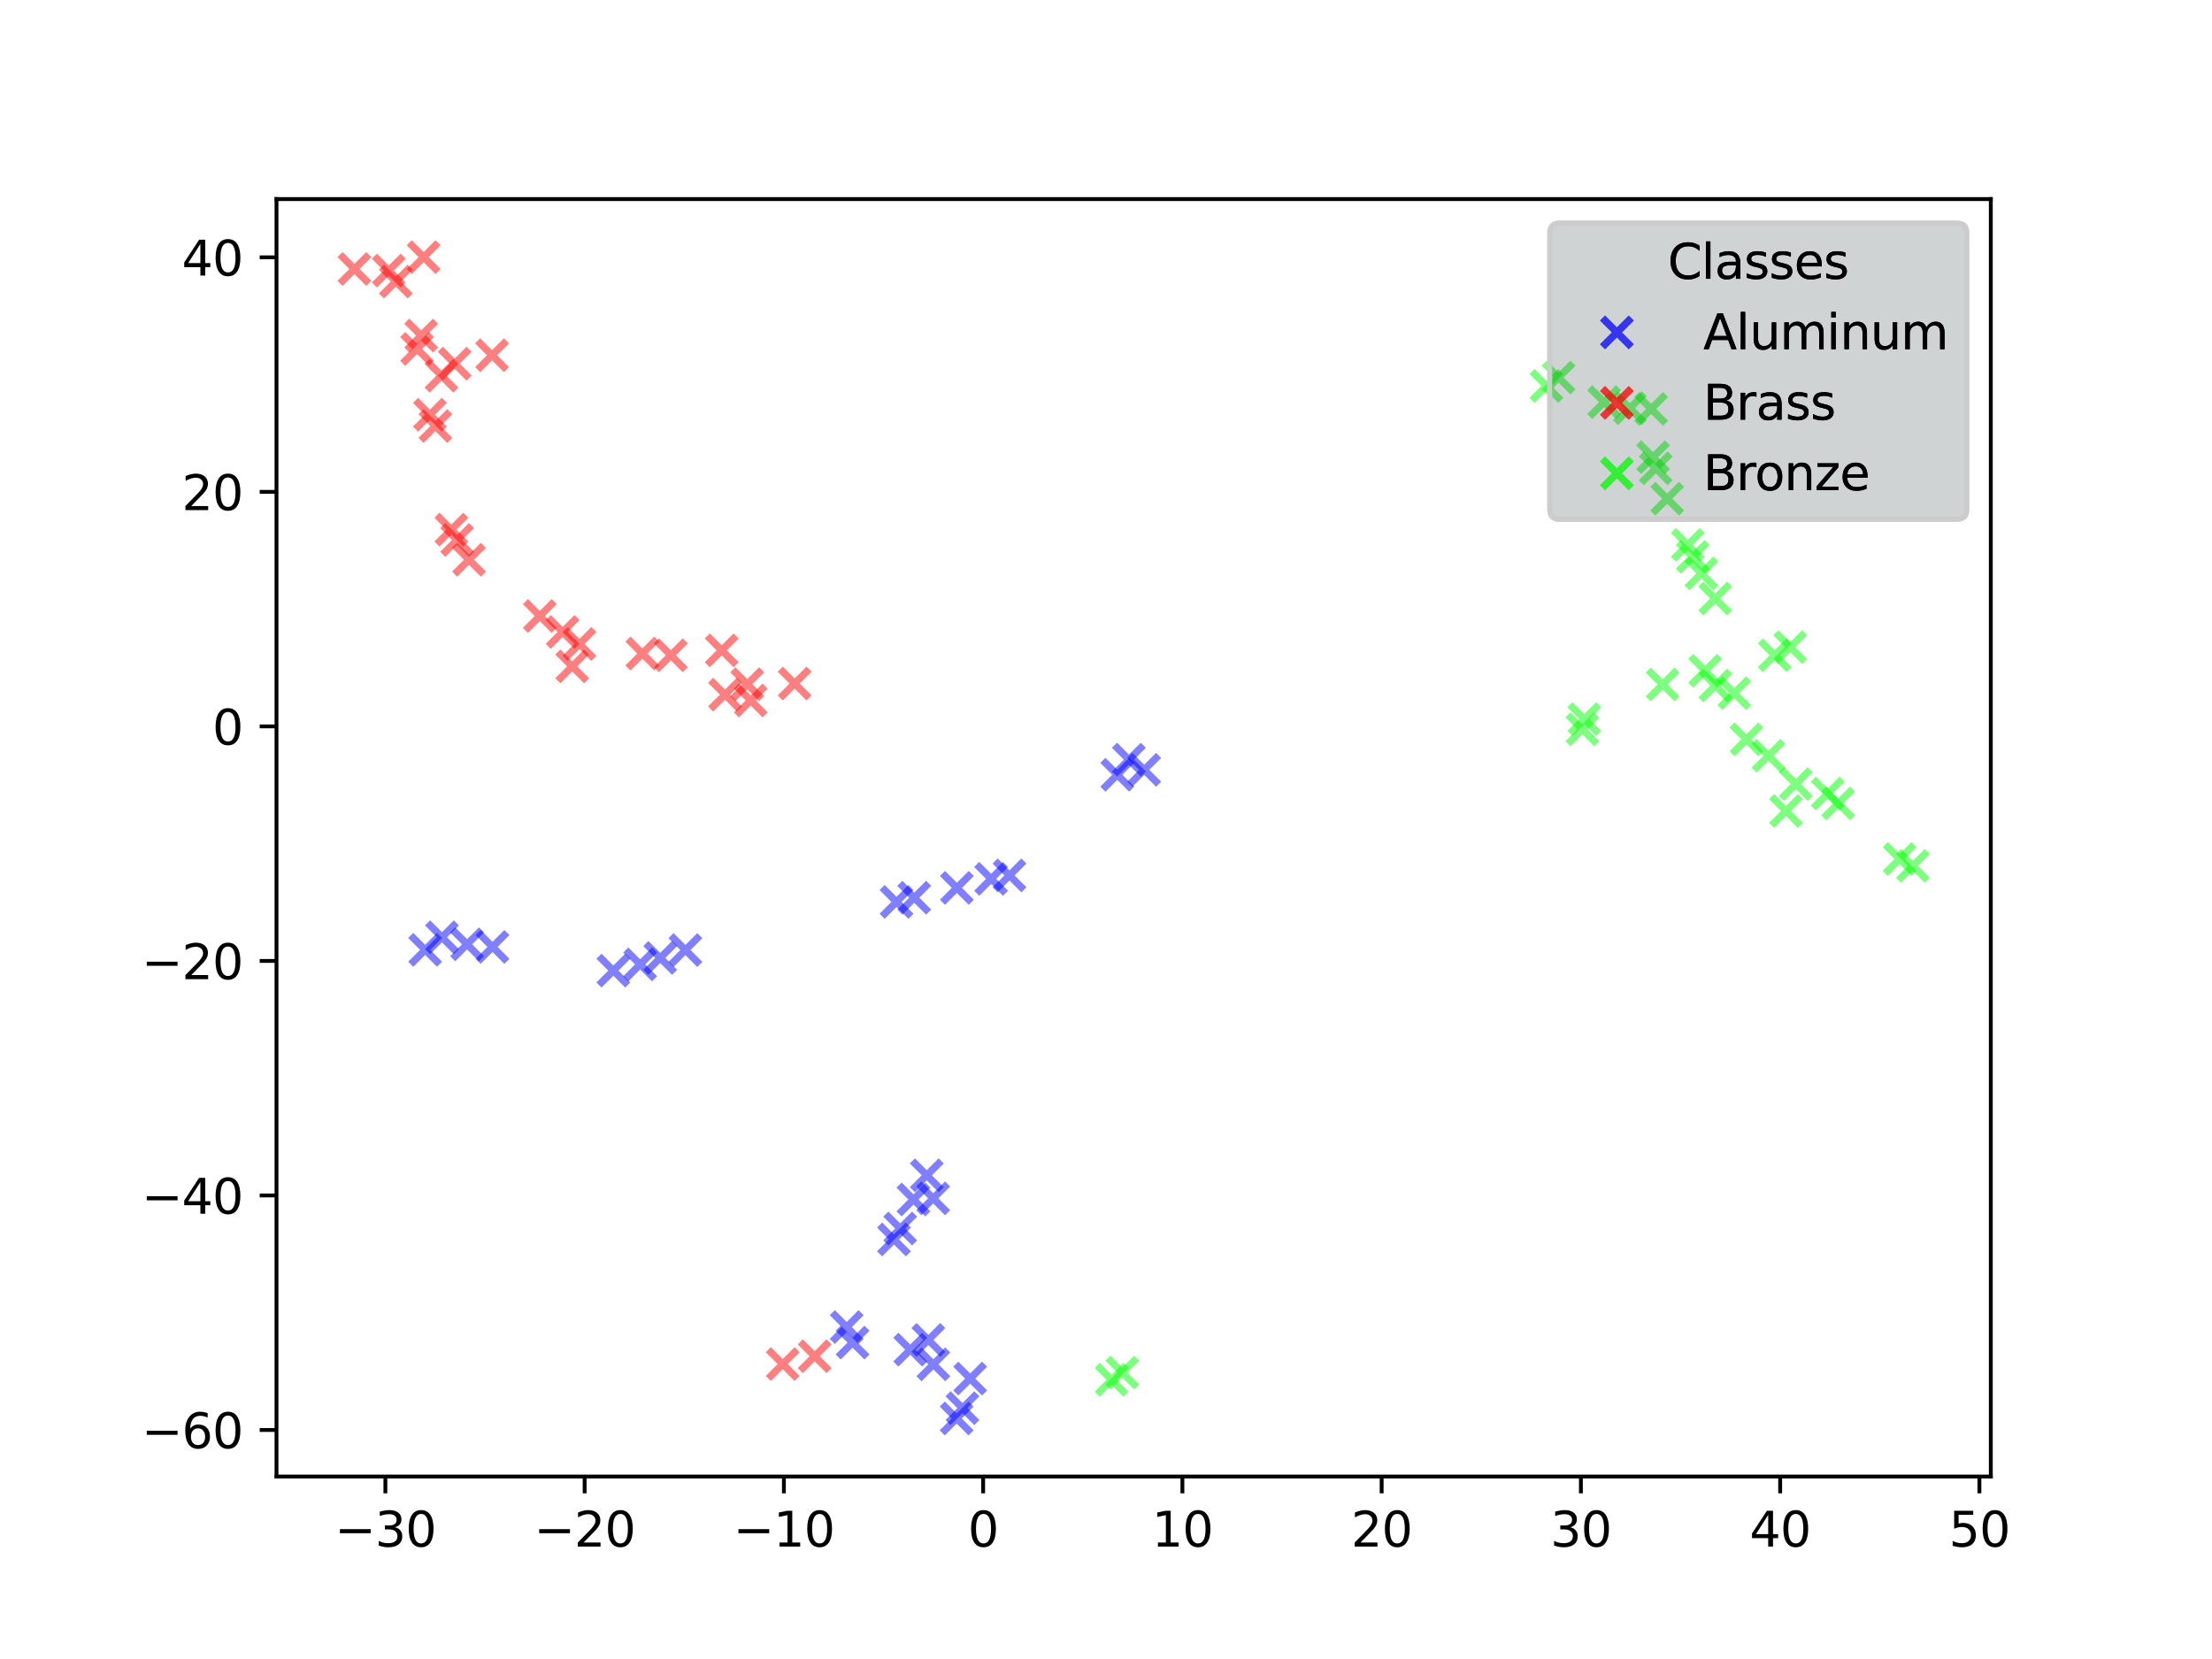 <?xml version="1.0" encoding="utf-8" standalone="no"?>
<!DOCTYPE svg PUBLIC "-//W3C//DTD SVG 1.1//EN"
  "http://www.w3.org/Graphics/SVG/1.1/DTD/svg11.dtd">
<svg xmlns:xlink="http://www.w3.org/1999/xlink" width="460.8pt" height="345.6pt" viewBox="0 0 460.8 345.6" xmlns="http://www.w3.org/2000/svg" version="1.1">
 <defs>
  <style type="text/css">*{stroke-linejoin: round; stroke-linecap: butt}</style>
 </defs>
 <g id="figure_1">
  <g id="patch_1">
   <path d="M 0 345.6 
L 460.8 345.6 
L 460.8 0 
L 0 0 
z
" style="fill: #ffffff"/>
  </g>
  <g id="axes_1">
   <g id="patch_2">
    <path d="M 57.6 307.584 
L 414.72 307.584 
L 414.72 41.472 
L 57.6 41.472 
z
" style="fill: #ffffff"/>
   </g>
   <g id="PathCollection_1">
    <path d="M 191.439 287.22 
L 197.439 281.22 
M 191.439 281.22 
L 197.439 287.22 
" clip-path="url(#pf1253c51cf)" style="fill: #0000ff; fill-opacity: 0.5; stroke: #0000ff; stroke-opacity: 0.5; stroke-width: 1.5"/>
    <path d="M 232.172 161.253 
L 238.172 155.253 
M 232.172 155.253 
L 238.172 161.253 
" clip-path="url(#pf1253c51cf)" style="fill: #0000ff; fill-opacity: 0.5; stroke: #0000ff; stroke-opacity: 0.5; stroke-width: 1.5"/>
    <path d="M 235.359 163.364 
L 241.359 157.364 
M 235.359 157.364 
L 241.359 163.364 
" clip-path="url(#pf1253c51cf)" style="fill: #0000ff; fill-opacity: 0.5; stroke: #0000ff; stroke-opacity: 0.5; stroke-width: 1.5"/>
    <path d="M 83.886 75.679 
L 89.886 69.679 
M 83.886 69.679 
L 89.886 75.679 
" clip-path="url(#pf1253c51cf)" style="fill: #fe0100; fill-opacity: 0.5; stroke: #fe0100; stroke-opacity: 0.5; stroke-width: 1.5"/>
    <path d="M 341.915 100.564 
L 347.915 94.564 
M 341.915 94.564 
L 347.915 100.564 
" clip-path="url(#pf1253c51cf)" style="fill: #00ff00; fill-opacity: 0.5; stroke: #00ff00; stroke-opacity: 0.5; stroke-width: 1.5"/>
    <path d="M 369.949 137.807 
L 375.949 131.807 
M 369.949 131.807 
L 375.949 137.807 
" clip-path="url(#pf1253c51cf)" style="fill: #00ff00; fill-opacity: 0.5; stroke: #00ff00; stroke-opacity: 0.5; stroke-width: 1.5"/>
    <path d="M 379.926 170.363 
L 385.926 164.363 
M 379.926 164.363 
L 385.926 170.363 
" clip-path="url(#pf1253c51cf)" style="fill: #00ff00; fill-opacity: 0.5; stroke: #00ff00; stroke-opacity: 0.5; stroke-width: 1.5"/>
    <path d="M 92.226 115.477 
L 98.226 109.477 
M 92.226 109.477 
L 98.226 115.477 
" clip-path="url(#pf1253c51cf)" style="fill: #fe0100; fill-opacity: 0.5; stroke: #fe0100; stroke-opacity: 0.5; stroke-width: 1.5"/>
    <path d="M 124.771 205.195 
L 130.771 199.195 
M 124.771 199.195 
L 130.771 205.195 
" clip-path="url(#pf1253c51cf)" style="fill: #0000ff; fill-opacity: 0.5; stroke: #0000ff; stroke-opacity: 0.5; stroke-width: 1.5"/>
    <path d="M 351.431 122.458 
L 357.431 116.458 
M 351.431 116.458 
L 357.431 122.458 
" clip-path="url(#pf1253c51cf)" style="fill: #00ff00; fill-opacity: 0.5; stroke: #00ff00; stroke-opacity: 0.5; stroke-width: 1.5"/>
    <path d="M 331.164 86.768 
L 337.164 80.768 
M 331.164 80.768 
L 337.164 86.768 
" clip-path="url(#pf1253c51cf)" style="fill: #00ff00; fill-opacity: 0.5; stroke: #00ff00; stroke-opacity: 0.5; stroke-width: 1.5"/>
    <path d="M 148.034 147.705 
L 154.034 141.705 
M 148.034 141.705 
L 154.034 147.705 
" clip-path="url(#pf1253c51cf)" style="fill: #fe0100; fill-opacity: 0.5; stroke: #fe0100; stroke-opacity: 0.5; stroke-width: 1.5"/>
    <path d="M 187.292 252.876 
L 193.292 246.876 
M 187.292 246.876 
L 193.292 252.876 
" clip-path="url(#pf1253c51cf)" style="fill: #0000ff; fill-opacity: 0.5; stroke: #0000ff; stroke-opacity: 0.5; stroke-width: 1.5"/>
    <path d="M 343.355 145.594 
L 349.355 139.594 
M 343.355 139.594 
L 349.355 145.594 
" clip-path="url(#pf1253c51cf)" style="fill: #00ff00; fill-opacity: 0.5; stroke: #00ff00; stroke-opacity: 0.5; stroke-width: 1.5"/>
    <path d="M 130.355 203.899 
L 136.355 197.899 
M 130.355 197.899 
L 136.355 203.899 
" clip-path="url(#pf1253c51cf)" style="fill: #0000ff; fill-opacity: 0.5; stroke: #0000ff; stroke-opacity: 0.5; stroke-width: 1.5"/>
    <path d="M 84.737 72.903 
L 90.737 66.903 
M 84.737 66.903 
L 90.737 72.903 
" clip-path="url(#pf1253c51cf)" style="fill: #fe0100; fill-opacity: 0.5; stroke: #fe0100; stroke-opacity: 0.5; stroke-width: 1.5"/>
    <path d="M 86.563 89.393 
L 92.563 83.393 
M 86.563 83.393 
L 92.563 89.393 
" clip-path="url(#pf1253c51cf)" style="fill: #fe0100; fill-opacity: 0.5; stroke: #fe0100; stroke-opacity: 0.5; stroke-width: 1.5"/>
    <path d="M 174.604 282.686 
L 180.604 276.686 
M 174.604 276.686 
L 180.604 282.686 
" clip-path="url(#pf1253c51cf)" style="fill: #0000ff; fill-opacity: 0.5; stroke: #0000ff; stroke-opacity: 0.5; stroke-width: 1.5"/>
    <path d="M 395.487 183.378 
L 401.487 177.378 
M 395.487 177.378 
L 401.487 183.378 
" clip-path="url(#pf1253c51cf)" style="fill: #00ff00; fill-opacity: 0.5; stroke: #00ff00; stroke-opacity: 0.5; stroke-width: 1.5"/>
    <path d="M 319.148 83.394 
L 325.148 77.394 
M 319.148 77.394 
L 325.148 83.394 
" clip-path="url(#pf1253c51cf)" style="fill: #00ff00; fill-opacity: 0.5; stroke: #00ff00; stroke-opacity: 0.5; stroke-width: 1.5"/>
    <path d="M 153.393 148.922 
L 159.393 142.922 
M 153.393 142.922 
L 159.393 148.922 
" clip-path="url(#pf1253c51cf)" style="fill: #fe0100; fill-opacity: 0.5; stroke: #fe0100; stroke-opacity: 0.5; stroke-width: 1.5"/>
    <path d="M 173.381 279.448 
L 179.381 273.448 
M 173.381 273.448 
L 179.381 279.448 
" clip-path="url(#pf1253c51cf)" style="fill: #0000ff; fill-opacity: 0.5; stroke: #0000ff; stroke-opacity: 0.5; stroke-width: 1.5"/>
    <path d="M 358.276 147.402 
L 364.276 141.402 
M 358.276 141.402 
L 364.276 147.402 
" clip-path="url(#pf1253c51cf)" style="fill: #00ff00; fill-opacity: 0.5; stroke: #00ff00; stroke-opacity: 0.5; stroke-width: 1.5"/>
    <path d="M 326.639 154.931 
L 332.639 148.931 
M 326.639 148.931 
L 332.639 154.931 
" clip-path="url(#pf1253c51cf)" style="fill: #00ff00; fill-opacity: 0.5; stroke: #00ff00; stroke-opacity: 0.5; stroke-width: 1.5"/>
    <path d="M 187.452 190.014 
L 193.452 184.014 
M 187.452 184.014 
L 193.452 190.014 
" clip-path="url(#pf1253c51cf)" style="fill: #0000ff; fill-opacity: 0.5; stroke: #0000ff; stroke-opacity: 0.5; stroke-width: 1.5"/>
    <path d="M 184.527 258.921 
L 190.527 252.921 
M 184.527 252.921 
L 190.527 258.921 
" clip-path="url(#pf1253c51cf)" style="fill: #0000ff; fill-opacity: 0.5; stroke: #0000ff; stroke-opacity: 0.5; stroke-width: 1.5"/>
    <path d="M 116.203 141.823 
L 122.203 135.823 
M 116.203 135.823 
L 122.203 141.823 
" clip-path="url(#pf1253c51cf)" style="fill: #fe0100; fill-opacity: 0.5; stroke: #fe0100; stroke-opacity: 0.5; stroke-width: 1.5"/>
    <path d="M 130.808 139.144 
L 136.808 133.144 
M 130.808 133.144 
L 136.808 139.144 
" clip-path="url(#pf1253c51cf)" style="fill: #fe0100; fill-opacity: 0.5; stroke: #fe0100; stroke-opacity: 0.5; stroke-width: 1.5"/>
    <path d="M 85.564 200.872 
L 91.564 194.872 
M 85.564 194.872 
L 91.564 200.872 
" clip-path="url(#pf1253c51cf)" style="fill: #0000ff; fill-opacity: 0.5; stroke: #0000ff; stroke-opacity: 0.5; stroke-width: 1.5"/>
    <path d="M 327.04 152.801 
L 333.04 146.801 
M 327.04 146.801 
L 333.04 152.801 
" clip-path="url(#pf1253c51cf)" style="fill: #00ff00; fill-opacity: 0.5; stroke: #00ff00; stroke-opacity: 0.5; stroke-width: 1.5"/>
    <path d="M 369.055 171.945 
L 375.055 165.945 
M 369.055 165.945 
L 375.055 171.945 
" clip-path="url(#pf1253c51cf)" style="fill: #00ff00; fill-opacity: 0.5; stroke: #00ff00; stroke-opacity: 0.5; stroke-width: 1.5"/>
    <path d="M 134.538 202.552 
L 140.538 196.552 
M 134.538 196.552 
L 140.538 202.552 
" clip-path="url(#pf1253c51cf)" style="fill: #0000ff; fill-opacity: 0.5; stroke: #0000ff; stroke-opacity: 0.5; stroke-width: 1.5"/>
    <path d="M 340.961 88.192 
L 346.961 82.192 
M 340.961 82.192 
L 346.961 88.192 
" clip-path="url(#pf1253c51cf)" style="fill: #00ff00; fill-opacity: 0.5; stroke: #00ff00; stroke-opacity: 0.5; stroke-width: 1.5"/>
    <path d="M 99.594 200.262 
L 105.594 194.262 
M 99.594 194.262 
L 105.594 200.262 
" clip-path="url(#pf1253c51cf)" style="fill: #0000ff; fill-opacity: 0.5; stroke: #0000ff; stroke-opacity: 0.5; stroke-width: 1.5"/>
    <path d="M 91.03 113.333 
L 97.03 107.333 
M 91.03 107.333 
L 97.03 113.333 
" clip-path="url(#pf1253c51cf)" style="fill: #fe0100; fill-opacity: 0.5; stroke: #fe0100; stroke-opacity: 0.5; stroke-width: 1.5"/>
    <path d="M 365.407 160.433 
L 371.407 154.433 
M 365.407 154.433 
L 371.407 160.433 
" clip-path="url(#pf1253c51cf)" style="fill: #00ff00; fill-opacity: 0.5; stroke: #00ff00; stroke-opacity: 0.5; stroke-width: 1.5"/>
    <path d="M 228.554 290.44 
L 234.554 284.44 
M 228.554 284.44 
L 234.554 290.44 
" clip-path="url(#pf1253c51cf)" style="fill: #00ff00; fill-opacity: 0.5; stroke: #00ff00; stroke-opacity: 0.5; stroke-width: 1.5"/>
    <path d="M 199.104 290.179 
L 205.104 284.179 
M 199.104 284.179 
L 205.104 290.179 
" clip-path="url(#pf1253c51cf)" style="fill: #0000ff; fill-opacity: 0.5; stroke: #0000ff; stroke-opacity: 0.5; stroke-width: 1.5"/>
    <path d="M 341.355 98.246 
L 347.355 92.246 
M 341.355 92.246 
L 347.355 98.246 
" clip-path="url(#pf1253c51cf)" style="fill: #00ff00; fill-opacity: 0.5; stroke: #00ff00; stroke-opacity: 0.5; stroke-width: 1.5"/>
    <path d="M 348.597 116.506 
L 354.597 110.506 
M 348.597 110.506 
L 354.597 116.506 
" clip-path="url(#pf1253c51cf)" style="fill: #00ff00; fill-opacity: 0.5; stroke: #00ff00; stroke-opacity: 0.5; stroke-width: 1.5"/>
    <path d="M 229.751 164.395 
L 235.751 158.395 
M 229.751 158.395 
L 235.751 164.395 
" clip-path="url(#pf1253c51cf)" style="fill: #0000ff; fill-opacity: 0.5; stroke: #0000ff; stroke-opacity: 0.5; stroke-width: 1.5"/>
    <path d="M 344.301 106.881 
L 350.301 100.881 
M 344.301 100.881 
L 350.301 106.881 
" clip-path="url(#pf1253c51cf)" style="fill: #00ff00; fill-opacity: 0.5; stroke: #00ff00; stroke-opacity: 0.5; stroke-width: 1.5"/>
    <path d="M 160.055 287.162 
L 166.055 281.162 
M 160.055 281.162 
L 166.055 287.162 
" clip-path="url(#pf1253c51cf)" style="fill: #fe0100; fill-opacity: 0.5; stroke: #fe0100; stroke-opacity: 0.5; stroke-width: 1.5"/>
    <path d="M 349.629 119.01 
L 355.629 113.01 
M 349.629 113.01 
L 355.629 119.01 
" clip-path="url(#pf1253c51cf)" style="fill: #00ff00; fill-opacity: 0.5; stroke: #00ff00; stroke-opacity: 0.5; stroke-width: 1.5"/>
    <path d="M 109.449 131.327 
L 115.449 125.327 
M 109.449 125.327 
L 115.449 131.327 
" clip-path="url(#pf1253c51cf)" style="fill: #fe0100; fill-opacity: 0.5; stroke: #fe0100; stroke-opacity: 0.5; stroke-width: 1.5"/>
    <path d="M 162.541 145.394 
L 168.541 139.394 
M 162.541 139.394 
L 168.541 145.394 
" clip-path="url(#pf1253c51cf)" style="fill: #fe0100; fill-opacity: 0.5; stroke: #fe0100; stroke-opacity: 0.5; stroke-width: 1.5"/>
    <path d="M 197.494 296.343 
L 203.494 290.343 
M 197.494 290.343 
L 203.494 296.343 
" clip-path="url(#pf1253c51cf)" style="fill: #0000ff; fill-opacity: 0.5; stroke: #0000ff; stroke-opacity: 0.5; stroke-width: 1.5"/>
    <path d="M 336.535 88.048 
L 342.535 82.048 
M 336.535 82.048 
L 342.535 88.048 
" clip-path="url(#pf1253c51cf)" style="fill: #00ff00; fill-opacity: 0.5; stroke: #00ff00; stroke-opacity: 0.5; stroke-width: 1.5"/>
    <path d="M 230.796 288.926 
L 236.796 282.926 
M 230.796 282.926 
L 236.796 288.926 
" clip-path="url(#pf1253c51cf)" style="fill: #00ff00; fill-opacity: 0.5; stroke: #00ff00; stroke-opacity: 0.5; stroke-width: 1.5"/>
    <path d="M 183.758 190.88 
L 189.758 184.88 
M 183.758 184.88 
L 189.758 190.88 
" clip-path="url(#pf1253c51cf)" style="fill: #0000ff; fill-opacity: 0.5; stroke: #0000ff; stroke-opacity: 0.5; stroke-width: 1.5"/>
    <path d="M 91.72 78.759 
L 97.72 72.759 
M 91.72 72.759 
L 97.72 78.759 
" clip-path="url(#pf1253c51cf)" style="fill: #fe0100; fill-opacity: 0.5; stroke: #fe0100; stroke-opacity: 0.5; stroke-width: 1.5"/>
    <path d="M 152.67 145.523 
L 158.67 139.523 
M 152.67 139.523 
L 158.67 145.523 
" clip-path="url(#pf1253c51cf)" style="fill: #fe0100; fill-opacity: 0.5; stroke: #fe0100; stroke-opacity: 0.5; stroke-width: 1.5"/>
    <path d="M 79.457 61.65 
L 85.457 55.65 
M 79.457 55.65 
L 85.457 61.65 
" clip-path="url(#pf1253c51cf)" style="fill: #fe0100; fill-opacity: 0.5; stroke: #fe0100; stroke-opacity: 0.5; stroke-width: 1.5"/>
    <path d="M 77.993 59.369 
L 83.993 53.369 
M 77.993 53.369 
L 83.993 59.369 
" clip-path="url(#pf1253c51cf)" style="fill: #fe0100; fill-opacity: 0.5; stroke: #fe0100; stroke-opacity: 0.5; stroke-width: 1.5"/>
    <path d="M 203.464 186.084 
L 209.464 180.084 
M 203.464 180.084 
L 209.464 186.084 
" clip-path="url(#pf1253c51cf)" style="fill: #0000ff; fill-opacity: 0.5; stroke: #0000ff; stroke-opacity: 0.5; stroke-width: 1.5"/>
    <path d="M 88.961 81.259 
L 94.961 75.259 
M 88.961 75.259 
L 94.961 81.259 
" clip-path="url(#pf1253c51cf)" style="fill: #fe0100; fill-opacity: 0.5; stroke: #fe0100; stroke-opacity: 0.5; stroke-width: 1.5"/>
    <path d="M 191.405 252.637 
L 197.405 246.637 
M 191.405 246.637 
L 197.405 252.637 
" clip-path="url(#pf1253c51cf)" style="fill: #0000ff; fill-opacity: 0.5; stroke: #0000ff; stroke-opacity: 0.5; stroke-width: 1.5"/>
    <path d="M 94.301 199.721 
L 100.301 193.721 
M 94.301 193.721 
L 100.301 199.721 
" clip-path="url(#pf1253c51cf)" style="fill: #0000ff; fill-opacity: 0.5; stroke: #0000ff; stroke-opacity: 0.5; stroke-width: 1.5"/>
    <path d="M 70.833 59.032 
L 76.833 53.032 
M 70.833 53.032 
L 76.833 59.032 
" clip-path="url(#pf1253c51cf)" style="fill: #fe0100; fill-opacity: 0.5; stroke: #fe0100; stroke-opacity: 0.5; stroke-width: 1.5"/>
    <path d="M 371.105 166.329 
L 377.105 160.329 
M 371.105 160.329 
L 377.105 166.329 
" clip-path="url(#pf1253c51cf)" style="fill: #00ff00; fill-opacity: 0.5; stroke: #00ff00; stroke-opacity: 0.5; stroke-width: 1.5"/>
    <path d="M 352.201 142.747 
L 358.201 136.747 
M 352.201 136.747 
L 358.201 142.747 
" clip-path="url(#pf1253c51cf)" style="fill: #00ff00; fill-opacity: 0.5; stroke: #00ff00; stroke-opacity: 0.5; stroke-width: 1.5"/>
    <path d="M 85.256 56.568 
L 91.256 50.568 
M 85.256 50.568 
L 91.256 56.568 
" clip-path="url(#pf1253c51cf)" style="fill: #fe0100; fill-opacity: 0.5; stroke: #fe0100; stroke-opacity: 0.5; stroke-width: 1.5"/>
    <path d="M 183.235 261.199 
L 189.235 255.199 
M 183.235 255.199 
L 189.235 261.199 
" clip-path="url(#pf1253c51cf)" style="fill: #0000ff; fill-opacity: 0.5; stroke: #0000ff; stroke-opacity: 0.5; stroke-width: 1.5"/>
    <path d="M 166.712 285.528 
L 172.712 279.528 
M 166.712 279.528 
L 172.712 285.528 
" clip-path="url(#pf1253c51cf)" style="fill: #fe0100; fill-opacity: 0.5; stroke: #fe0100; stroke-opacity: 0.5; stroke-width: 1.5"/>
    <path d="M 354.309 127.688 
L 360.309 121.688 
M 354.309 121.688 
L 360.309 127.688 
" clip-path="url(#pf1253c51cf)" style="fill: #00ff00; fill-opacity: 0.5; stroke: #00ff00; stroke-opacity: 0.5; stroke-width: 1.5"/>
    <path d="M 94.703 119.604 
L 100.703 113.604 
M 94.703 113.604 
L 100.703 119.604 
" clip-path="url(#pf1253c51cf)" style="fill: #fe0100; fill-opacity: 0.5; stroke: #fe0100; stroke-opacity: 0.5; stroke-width: 1.5"/>
    <path d="M 99.5 77.001 
L 105.5 71.001 
M 99.5 71.001 
L 105.5 77.001 
" clip-path="url(#pf1253c51cf)" style="fill: #fe0100; fill-opacity: 0.5; stroke: #fe0100; stroke-opacity: 0.5; stroke-width: 1.5"/>
    <path d="M 196.289 298.488 
L 202.289 292.488 
M 196.289 292.488 
L 202.289 298.488 
" clip-path="url(#pf1253c51cf)" style="fill: #0000ff; fill-opacity: 0.5; stroke: #0000ff; stroke-opacity: 0.5; stroke-width: 1.5"/>
    <path d="M 321.686 81.647 
L 327.686 75.647 
M 321.686 75.647 
L 327.686 81.647 
" clip-path="url(#pf1253c51cf)" style="fill: #00ff00; fill-opacity: 0.5; stroke: #00ff00; stroke-opacity: 0.5; stroke-width: 1.5"/>
    <path d="M 190.392 282.128 
L 196.392 276.128 
M 190.392 276.128 
L 196.392 282.128 
" clip-path="url(#pf1253c51cf)" style="fill: #0000ff; fill-opacity: 0.5; stroke: #0000ff; stroke-opacity: 0.5; stroke-width: 1.5"/>
    <path d="M 366.708 139.504 
L 372.708 133.504 
M 366.708 133.504 
L 372.708 139.504 
" clip-path="url(#pf1253c51cf)" style="fill: #00ff00; fill-opacity: 0.5; stroke: #00ff00; stroke-opacity: 0.5; stroke-width: 1.5"/>
    <path d="M 147.347 138.485 
L 153.347 132.485 
M 147.347 132.485 
L 153.347 138.485 
" clip-path="url(#pf1253c51cf)" style="fill: #fe0100; fill-opacity: 0.5; stroke: #fe0100; stroke-opacity: 0.5; stroke-width: 1.5"/>
    <path d="M 186.622 284.155 
L 192.622 278.155 
M 186.622 278.155 
L 192.622 284.155 
" clip-path="url(#pf1253c51cf)" style="fill: #0000ff; fill-opacity: 0.5; stroke: #0000ff; stroke-opacity: 0.5; stroke-width: 1.5"/>
    <path d="M 139.784 200.908 
L 145.784 194.908 
M 139.784 194.908 
L 145.784 200.908 
" clip-path="url(#pf1253c51cf)" style="fill: #0000ff; fill-opacity: 0.5; stroke: #0000ff; stroke-opacity: 0.5; stroke-width: 1.5"/>
    <path d="M 136.751 139.504 
L 142.751 133.504 
M 136.751 133.504 
L 142.751 139.504 
" clip-path="url(#pf1253c51cf)" style="fill: #fe0100; fill-opacity: 0.5; stroke: #fe0100; stroke-opacity: 0.5; stroke-width: 1.5"/>
    <path d="M 392.724 181.939 
L 398.724 175.939 
M 392.724 175.939 
L 398.724 181.939 
" clip-path="url(#pf1253c51cf)" style="fill: #00ff00; fill-opacity: 0.5; stroke: #00ff00; stroke-opacity: 0.5; stroke-width: 1.5"/>
    <path d="M 87.698 91.751 
L 93.698 85.751 
M 87.698 85.751 
L 93.698 91.751 
" clip-path="url(#pf1253c51cf)" style="fill: #fe0100; fill-opacity: 0.5; stroke: #fe0100; stroke-opacity: 0.5; stroke-width: 1.5"/>
    <path d="M 190.066 247.838 
L 196.066 241.838 
M 190.066 241.838 
L 196.066 247.838 
" clip-path="url(#pf1253c51cf)" style="fill: #0000ff; fill-opacity: 0.5; stroke: #0000ff; stroke-opacity: 0.5; stroke-width: 1.5"/>
    <path d="M 114.207 134.643 
L 120.207 128.643 
M 114.207 128.643 
L 120.207 134.643 
" clip-path="url(#pf1253c51cf)" style="fill: #fe0100; fill-opacity: 0.5; stroke: #fe0100; stroke-opacity: 0.5; stroke-width: 1.5"/>
    <path d="M 89.066 198.251 
L 95.066 192.251 
M 89.066 192.251 
L 95.066 198.251 
" clip-path="url(#pf1253c51cf)" style="fill: #0000ff; fill-opacity: 0.5; stroke: #0000ff; stroke-opacity: 0.5; stroke-width: 1.5"/>
    <path d="M 207.299 185.362 
L 213.299 179.362 
M 207.299 179.362 
L 213.299 185.362 
" clip-path="url(#pf1253c51cf)" style="fill: #0000ff; fill-opacity: 0.5; stroke: #0000ff; stroke-opacity: 0.5; stroke-width: 1.5"/>
    <path d="M 354.33 145.799 
L 360.33 139.799 
M 354.33 139.799 
L 360.33 145.799 
" clip-path="url(#pf1253c51cf)" style="fill: #00ff00; fill-opacity: 0.5; stroke: #00ff00; stroke-opacity: 0.5; stroke-width: 1.5"/>
    <path d="M 117.716 137.143 
L 123.716 131.143 
M 117.716 131.143 
L 123.716 137.143 
" clip-path="url(#pf1253c51cf)" style="fill: #fe0100; fill-opacity: 0.5; stroke: #fe0100; stroke-opacity: 0.5; stroke-width: 1.5"/>
    <path d="M 360.807 157.021 
L 366.807 151.021 
M 360.807 151.021 
L 366.807 157.021 
" clip-path="url(#pf1253c51cf)" style="fill: #00ff00; fill-opacity: 0.5; stroke: #00ff00; stroke-opacity: 0.5; stroke-width: 1.5"/>
    <path d="M 377.749 168.311 
L 383.749 162.311 
M 377.749 162.311 
L 383.749 168.311 
" clip-path="url(#pf1253c51cf)" style="fill: #00ff00; fill-opacity: 0.5; stroke: #00ff00; stroke-opacity: 0.5; stroke-width: 1.5"/>
    <path d="M 196.337 187.96 
L 202.337 181.96 
M 196.337 181.96 
L 202.337 187.96 
" clip-path="url(#pf1253c51cf)" style="fill: #0000ff; fill-opacity: 0.5; stroke: #0000ff; stroke-opacity: 0.5; stroke-width: 1.5"/>
   </g>
   <g id="matplotlib.axis_1">
    <g id="xtick_1">
     <g id="line2d_1">
      <defs>
       <path id="m4169d4156f" d="M 0 0 
L 0 3.5 
" style="stroke: #000000; stroke-width: 0.8"/>
      </defs>
      <g>
       <use xlink:href="#m4169d4156f" x="80.282" y="307.584" style="stroke: #000000; stroke-width: 0.8"/>
      </g>
     </g>
     <g id="text_1">
      <!-- −30 -->
      <g transform="translate(69.73 322.182) scale(0.1 -0.1)">
       <defs>
        <path id="DejaVuSans-2212" d="M 678 2272 
L 4684 2272 
L 4684 1741 
L 678 1741 
L 678 2272 
z
" transform="scale(0.016)"/>
        <path id="DejaVuSans-33" d="M 2597 2516 
Q 3050 2419 3304 2112 
Q 3559 1806 3559 1356 
Q 3559 666 3084 287 
Q 2609 -91 1734 -91 
Q 1441 -91 1130 -33 
Q 819 25 488 141 
L 488 750 
Q 750 597 1062 519 
Q 1375 441 1716 441 
Q 2309 441 2620 675 
Q 2931 909 2931 1356 
Q 2931 1769 2642 2001 
Q 2353 2234 1838 2234 
L 1294 2234 
L 1294 2753 
L 1863 2753 
Q 2328 2753 2575 2939 
Q 2822 3125 2822 3475 
Q 2822 3834 2567 4026 
Q 2313 4219 1838 4219 
Q 1578 4219 1281 4162 
Q 984 4106 628 3988 
L 628 4550 
Q 988 4650 1302 4700 
Q 1616 4750 1894 4750 
Q 2613 4750 3031 4423 
Q 3450 4097 3450 3541 
Q 3450 3153 3228 2886 
Q 3006 2619 2597 2516 
z
" transform="scale(0.016)"/>
        <path id="DejaVuSans-30" d="M 2034 4250 
Q 1547 4250 1301 3770 
Q 1056 3291 1056 2328 
Q 1056 1369 1301 889 
Q 1547 409 2034 409 
Q 2525 409 2770 889 
Q 3016 1369 3016 2328 
Q 3016 3291 2770 3770 
Q 2525 4250 2034 4250 
z
M 2034 4750 
Q 2819 4750 3233 4129 
Q 3647 3509 3647 2328 
Q 3647 1150 3233 529 
Q 2819 -91 2034 -91 
Q 1250 -91 836 529 
Q 422 1150 422 2328 
Q 422 3509 836 4129 
Q 1250 4750 2034 4750 
z
" transform="scale(0.016)"/>
       </defs>
       <use xlink:href="#DejaVuSans-2212"/>
       <use xlink:href="#DejaVuSans-33" x="83.789"/>
       <use xlink:href="#DejaVuSans-30" x="147.412"/>
      </g>
     </g>
    </g>
    <g id="xtick_2">
     <g id="line2d_2">
      <g>
       <use xlink:href="#m4169d4156f" x="121.791" y="307.584" style="stroke: #000000; stroke-width: 0.8"/>
      </g>
     </g>
     <g id="text_2">
      <!-- −20 -->
      <g transform="translate(111.238 322.182) scale(0.1 -0.1)">
       <defs>
        <path id="DejaVuSans-32" d="M 1228 531 
L 3431 531 
L 3431 0 
L 469 0 
L 469 531 
Q 828 903 1448 1529 
Q 2069 2156 2228 2338 
Q 2531 2678 2651 2914 
Q 2772 3150 2772 3378 
Q 2772 3750 2511 3984 
Q 2250 4219 1831 4219 
Q 1534 4219 1204 4116 
Q 875 4013 500 3803 
L 500 4441 
Q 881 4594 1212 4672 
Q 1544 4750 1819 4750 
Q 2544 4750 2975 4387 
Q 3406 4025 3406 3419 
Q 3406 3131 3298 2873 
Q 3191 2616 2906 2266 
Q 2828 2175 2409 1742 
Q 1991 1309 1228 531 
z
" transform="scale(0.016)"/>
       </defs>
       <use xlink:href="#DejaVuSans-2212"/>
       <use xlink:href="#DejaVuSans-32" x="83.789"/>
       <use xlink:href="#DejaVuSans-30" x="147.412"/>
      </g>
     </g>
    </g>
    <g id="xtick_3">
     <g id="line2d_3">
      <g>
       <use xlink:href="#m4169d4156f" x="163.299" y="307.584" style="stroke: #000000; stroke-width: 0.8"/>
      </g>
     </g>
     <g id="text_3">
      <!-- −10 -->
      <g transform="translate(152.746 322.182) scale(0.1 -0.1)">
       <defs>
        <path id="DejaVuSans-31" d="M 794 531 
L 1825 531 
L 1825 4091 
L 703 3866 
L 703 4441 
L 1819 4666 
L 2450 4666 
L 2450 531 
L 3481 531 
L 3481 0 
L 794 0 
L 794 531 
z
" transform="scale(0.016)"/>
       </defs>
       <use xlink:href="#DejaVuSans-2212"/>
       <use xlink:href="#DejaVuSans-31" x="83.789"/>
       <use xlink:href="#DejaVuSans-30" x="147.412"/>
      </g>
     </g>
    </g>
    <g id="xtick_4">
     <g id="line2d_4">
      <g>
       <use xlink:href="#m4169d4156f" x="204.807" y="307.584" style="stroke: #000000; stroke-width: 0.8"/>
      </g>
     </g>
     <g id="text_4">
      <!-- 0 -->
      <g transform="translate(201.626 322.182) scale(0.1 -0.1)">
       <use xlink:href="#DejaVuSans-30"/>
      </g>
     </g>
    </g>
    <g id="xtick_5">
     <g id="line2d_5">
      <g>
       <use xlink:href="#m4169d4156f" x="246.315" y="307.584" style="stroke: #000000; stroke-width: 0.8"/>
      </g>
     </g>
     <g id="text_5">
      <!-- 10 -->
      <g transform="translate(239.953 322.182) scale(0.1 -0.1)">
       <use xlink:href="#DejaVuSans-31"/>
       <use xlink:href="#DejaVuSans-30" x="63.623"/>
      </g>
     </g>
    </g>
    <g id="xtick_6">
     <g id="line2d_6">
      <g>
       <use xlink:href="#m4169d4156f" x="287.823" y="307.584" style="stroke: #000000; stroke-width: 0.8"/>
      </g>
     </g>
     <g id="text_6">
      <!-- 20 -->
      <g transform="translate(281.461 322.182) scale(0.1 -0.1)">
       <use xlink:href="#DejaVuSans-32"/>
       <use xlink:href="#DejaVuSans-30" x="63.623"/>
      </g>
     </g>
    </g>
    <g id="xtick_7">
     <g id="line2d_7">
      <g>
       <use xlink:href="#m4169d4156f" x="329.331" y="307.584" style="stroke: #000000; stroke-width: 0.8"/>
      </g>
     </g>
     <g id="text_7">
      <!-- 30 -->
      <g transform="translate(322.969 322.182) scale(0.1 -0.1)">
       <use xlink:href="#DejaVuSans-33"/>
       <use xlink:href="#DejaVuSans-30" x="63.623"/>
      </g>
     </g>
    </g>
    <g id="xtick_8">
     <g id="line2d_8">
      <g>
       <use xlink:href="#m4169d4156f" x="370.84" y="307.584" style="stroke: #000000; stroke-width: 0.8"/>
      </g>
     </g>
     <g id="text_8">
      <!-- 40 -->
      <g transform="translate(364.477 322.182) scale(0.1 -0.1)">
       <defs>
        <path id="DejaVuSans-34" d="M 2419 4116 
L 825 1625 
L 2419 1625 
L 2419 4116 
z
M 2253 4666 
L 3047 4666 
L 3047 1625 
L 3713 1625 
L 3713 1100 
L 3047 1100 
L 3047 0 
L 2419 0 
L 2419 1100 
L 313 1100 
L 313 1709 
L 2253 4666 
z
" transform="scale(0.016)"/>
       </defs>
       <use xlink:href="#DejaVuSans-34"/>
       <use xlink:href="#DejaVuSans-30" x="63.623"/>
      </g>
     </g>
    </g>
    <g id="xtick_9">
     <g id="line2d_9">
      <g>
       <use xlink:href="#m4169d4156f" x="412.348" y="307.584" style="stroke: #000000; stroke-width: 0.8"/>
      </g>
     </g>
     <g id="text_9">
      <!-- 50 -->
      <g transform="translate(405.985 322.182) scale(0.1 -0.1)">
       <defs>
        <path id="DejaVuSans-35" d="M 691 4666 
L 3169 4666 
L 3169 4134 
L 1269 4134 
L 1269 2991 
Q 1406 3038 1543 3061 
Q 1681 3084 1819 3084 
Q 2600 3084 3056 2656 
Q 3513 2228 3513 1497 
Q 3513 744 3044 326 
Q 2575 -91 1722 -91 
Q 1428 -91 1123 -41 
Q 819 9 494 109 
L 494 744 
Q 775 591 1075 516 
Q 1375 441 1709 441 
Q 2250 441 2565 725 
Q 2881 1009 2881 1497 
Q 2881 1984 2565 2268 
Q 2250 2553 1709 2553 
Q 1456 2553 1204 2497 
Q 953 2441 691 2322 
L 691 4666 
z
" transform="scale(0.016)"/>
       </defs>
       <use xlink:href="#DejaVuSans-35"/>
       <use xlink:href="#DejaVuSans-30" x="63.623"/>
      </g>
     </g>
    </g>
   </g>
   <g id="matplotlib.axis_2">
    <g id="ytick_1">
     <g id="line2d_10">
      <defs>
       <path id="m7fadf74952" d="M 0 0 
L -3.5 0 
" style="stroke: #000000; stroke-width: 0.8"/>
      </defs>
      <g>
       <use xlink:href="#m7fadf74952" x="57.6" y="297.888" style="stroke: #000000; stroke-width: 0.8"/>
      </g>
     </g>
     <g id="text_10">
      <!-- −60 -->
      <g transform="translate(29.495 301.687) scale(0.1 -0.1)">
       <defs>
        <path id="DejaVuSans-36" d="M 2113 2584 
Q 1688 2584 1439 2293 
Q 1191 2003 1191 1497 
Q 1191 994 1439 701 
Q 1688 409 2113 409 
Q 2538 409 2786 701 
Q 3034 994 3034 1497 
Q 3034 2003 2786 2293 
Q 2538 2584 2113 2584 
z
M 3366 4563 
L 3366 3988 
Q 3128 4100 2886 4159 
Q 2644 4219 2406 4219 
Q 1781 4219 1451 3797 
Q 1122 3375 1075 2522 
Q 1259 2794 1537 2939 
Q 1816 3084 2150 3084 
Q 2853 3084 3261 2657 
Q 3669 2231 3669 1497 
Q 3669 778 3244 343 
Q 2819 -91 2113 -91 
Q 1303 -91 875 529 
Q 447 1150 447 2328 
Q 447 3434 972 4092 
Q 1497 4750 2381 4750 
Q 2619 4750 2861 4703 
Q 3103 4656 3366 4563 
z
" transform="scale(0.016)"/>
       </defs>
       <use xlink:href="#DejaVuSans-2212"/>
       <use xlink:href="#DejaVuSans-36" x="83.789"/>
       <use xlink:href="#DejaVuSans-30" x="147.412"/>
      </g>
     </g>
    </g>
    <g id="ytick_2">
     <g id="line2d_11">
      <g>
       <use xlink:href="#m7fadf74952" x="57.6" y="249.032" style="stroke: #000000; stroke-width: 0.8"/>
      </g>
     </g>
     <g id="text_11">
      <!-- −40 -->
      <g transform="translate(29.495 252.832) scale(0.1 -0.1)">
       <use xlink:href="#DejaVuSans-2212"/>
       <use xlink:href="#DejaVuSans-34" x="83.789"/>
       <use xlink:href="#DejaVuSans-30" x="147.412"/>
      </g>
     </g>
    </g>
    <g id="ytick_3">
     <g id="line2d_12">
      <g>
       <use xlink:href="#m7fadf74952" x="57.6" y="200.176" style="stroke: #000000; stroke-width: 0.8"/>
      </g>
     </g>
     <g id="text_12">
      <!-- −20 -->
      <g transform="translate(29.495 203.976) scale(0.1 -0.1)">
       <use xlink:href="#DejaVuSans-2212"/>
       <use xlink:href="#DejaVuSans-32" x="83.789"/>
       <use xlink:href="#DejaVuSans-30" x="147.412"/>
      </g>
     </g>
    </g>
    <g id="ytick_4">
     <g id="line2d_13">
      <g>
       <use xlink:href="#m7fadf74952" x="57.6" y="151.321" style="stroke: #000000; stroke-width: 0.8"/>
      </g>
     </g>
     <g id="text_13">
      <!-- 0 -->
      <g transform="translate(44.237 155.12) scale(0.1 -0.1)">
       <use xlink:href="#DejaVuSans-30"/>
      </g>
     </g>
    </g>
    <g id="ytick_5">
     <g id="line2d_14">
      <g>
       <use xlink:href="#m7fadf74952" x="57.6" y="102.465" style="stroke: #000000; stroke-width: 0.8"/>
      </g>
     </g>
     <g id="text_14">
      <!-- 20 -->
      <g transform="translate(37.875 106.264) scale(0.1 -0.1)">
       <use xlink:href="#DejaVuSans-32"/>
       <use xlink:href="#DejaVuSans-30" x="63.623"/>
      </g>
     </g>
    </g>
    <g id="ytick_6">
     <g id="line2d_15">
      <g>
       <use xlink:href="#m7fadf74952" x="57.6" y="53.609" style="stroke: #000000; stroke-width: 0.8"/>
      </g>
     </g>
     <g id="text_15">
      <!-- 40 -->
      <g transform="translate(37.875 57.408) scale(0.1 -0.1)">
       <use xlink:href="#DejaVuSans-34"/>
       <use xlink:href="#DejaVuSans-30" x="63.623"/>
      </g>
     </g>
    </g>
   </g>
   <g id="patch_3">
    <path d="M 57.6 307.584 
L 57.6 41.472 
" style="fill: none; stroke: #000000; stroke-width: 0.8; stroke-linejoin: miter; stroke-linecap: square"/>
   </g>
   <g id="patch_4">
    <path d="M 414.72 307.584 
L 414.72 41.472 
" style="fill: none; stroke: #000000; stroke-width: 0.8; stroke-linejoin: miter; stroke-linecap: square"/>
   </g>
   <g id="patch_5">
    <path d="M 57.6 307.584 
L 414.72 307.584 
" style="fill: none; stroke: #000000; stroke-width: 0.8; stroke-linejoin: miter; stroke-linecap: square"/>
   </g>
   <g id="patch_6">
    <path d="M 57.6 41.472 
L 414.72 41.472 
" style="fill: none; stroke: #000000; stroke-width: 0.8; stroke-linejoin: miter; stroke-linecap: square"/>
   </g>
   <g id="legend_1">
    <g id="patch_7">
     <path d="M 324.829 108.184 
L 407.72 108.184 
Q 409.72 108.184 409.72 106.184 
L 409.72 48.472 
Q 409.72 46.472 407.72 46.472 
L 324.829 46.472 
Q 322.829 46.472 322.829 48.472 
L 322.829 106.184 
Q 322.829 108.184 324.829 108.184 
z
" style="fill: #001a1a; fill-opacity: 0.1; stroke: #cccccc; stroke-linejoin: miter"/>
    </g>
    <g id="text_16">
     <!-- Classes -->
     <g transform="translate(347.44 58.07) scale(0.1 -0.1)">
      <defs>
       <path id="DejaVuSans-43" d="M 4122 4306 
L 4122 3641 
Q 3803 3938 3442 4084 
Q 3081 4231 2675 4231 
Q 1875 4231 1450 3742 
Q 1025 3253 1025 2328 
Q 1025 1406 1450 917 
Q 1875 428 2675 428 
Q 3081 428 3442 575 
Q 3803 722 4122 1019 
L 4122 359 
Q 3791 134 3420 21 
Q 3050 -91 2638 -91 
Q 1578 -91 968 557 
Q 359 1206 359 2328 
Q 359 3453 968 4101 
Q 1578 4750 2638 4750 
Q 3056 4750 3426 4639 
Q 3797 4528 4122 4306 
z
" transform="scale(0.016)"/>
       <path id="DejaVuSans-6c" d="M 603 4863 
L 1178 4863 
L 1178 0 
L 603 0 
L 603 4863 
z
" transform="scale(0.016)"/>
       <path id="DejaVuSans-61" d="M 2194 1759 
Q 1497 1759 1228 1600 
Q 959 1441 959 1056 
Q 959 750 1161 570 
Q 1363 391 1709 391 
Q 2188 391 2477 730 
Q 2766 1069 2766 1631 
L 2766 1759 
L 2194 1759 
z
M 3341 1997 
L 3341 0 
L 2766 0 
L 2766 531 
Q 2569 213 2275 61 
Q 1981 -91 1556 -91 
Q 1019 -91 701 211 
Q 384 513 384 1019 
Q 384 1609 779 1909 
Q 1175 2209 1959 2209 
L 2766 2209 
L 2766 2266 
Q 2766 2663 2505 2880 
Q 2244 3097 1772 3097 
Q 1472 3097 1187 3025 
Q 903 2953 641 2809 
L 641 3341 
Q 956 3463 1253 3523 
Q 1550 3584 1831 3584 
Q 2591 3584 2966 3190 
Q 3341 2797 3341 1997 
z
" transform="scale(0.016)"/>
       <path id="DejaVuSans-73" d="M 2834 3397 
L 2834 2853 
Q 2591 2978 2328 3040 
Q 2066 3103 1784 3103 
Q 1356 3103 1142 2972 
Q 928 2841 928 2578 
Q 928 2378 1081 2264 
Q 1234 2150 1697 2047 
L 1894 2003 
Q 2506 1872 2764 1633 
Q 3022 1394 3022 966 
Q 3022 478 2636 193 
Q 2250 -91 1575 -91 
Q 1294 -91 989 -36 
Q 684 19 347 128 
L 347 722 
Q 666 556 975 473 
Q 1284 391 1588 391 
Q 1994 391 2212 530 
Q 2431 669 2431 922 
Q 2431 1156 2273 1281 
Q 2116 1406 1581 1522 
L 1381 1569 
Q 847 1681 609 1914 
Q 372 2147 372 2553 
Q 372 3047 722 3315 
Q 1072 3584 1716 3584 
Q 2034 3584 2315 3537 
Q 2597 3491 2834 3397 
z
" transform="scale(0.016)"/>
       <path id="DejaVuSans-65" d="M 3597 1894 
L 3597 1613 
L 953 1613 
Q 991 1019 1311 708 
Q 1631 397 2203 397 
Q 2534 397 2845 478 
Q 3156 559 3463 722 
L 3463 178 
Q 3153 47 2828 -22 
Q 2503 -91 2169 -91 
Q 1331 -91 842 396 
Q 353 884 353 1716 
Q 353 2575 817 3079 
Q 1281 3584 2069 3584 
Q 2775 3584 3186 3129 
Q 3597 2675 3597 1894 
z
M 3022 2063 
Q 3016 2534 2758 2815 
Q 2500 3097 2075 3097 
Q 1594 3097 1305 2825 
Q 1016 2553 972 2059 
L 3022 2063 
z
" transform="scale(0.016)"/>
      </defs>
      <use xlink:href="#DejaVuSans-43"/>
      <use xlink:href="#DejaVuSans-6c" x="69.824"/>
      <use xlink:href="#DejaVuSans-61" x="97.607"/>
      <use xlink:href="#DejaVuSans-73" x="158.887"/>
      <use xlink:href="#DejaVuSans-73" x="210.986"/>
      <use xlink:href="#DejaVuSans-65" x="263.086"/>
      <use xlink:href="#DejaVuSans-73" x="324.609"/>
     </g>
    </g>
    <g id="line2d_16">
     <defs>
      <path id="mf4f86428c7" d="M -3 3 
L 3 -3 
M -3 -3 
L 3 3 
" style="stroke: #0000ff; stroke-opacity: 0.5; stroke-width: 1.5"/>
     </defs>
     <g>
      <use xlink:href="#mf4f86428c7" x="336.829" y="69.249" style="fill: #0000ff; fill-opacity: 0.5; stroke: #0000ff; stroke-opacity: 0.5; stroke-width: 1.5"/>
     </g>
    </g>
    <g id="text_17">
     <!-- Aluminum -->
     <g transform="translate(354.829 72.749) scale(0.1 -0.1)">
      <defs>
       <path id="DejaVuSans-41" d="M 2188 4044 
L 1331 1722 
L 3047 1722 
L 2188 4044 
z
M 1831 4666 
L 2547 4666 
L 4325 0 
L 3669 0 
L 3244 1197 
L 1141 1197 
L 716 0 
L 50 0 
L 1831 4666 
z
" transform="scale(0.016)"/>
       <path id="DejaVuSans-75" d="M 544 1381 
L 544 3500 
L 1119 3500 
L 1119 1403 
Q 1119 906 1312 657 
Q 1506 409 1894 409 
Q 2359 409 2629 706 
Q 2900 1003 2900 1516 
L 2900 3500 
L 3475 3500 
L 3475 0 
L 2900 0 
L 2900 538 
Q 2691 219 2414 64 
Q 2138 -91 1772 -91 
Q 1169 -91 856 284 
Q 544 659 544 1381 
z
M 1991 3584 
L 1991 3584 
z
" transform="scale(0.016)"/>
       <path id="DejaVuSans-6d" d="M 3328 2828 
Q 3544 3216 3844 3400 
Q 4144 3584 4550 3584 
Q 5097 3584 5394 3201 
Q 5691 2819 5691 2113 
L 5691 0 
L 5113 0 
L 5113 2094 
Q 5113 2597 4934 2840 
Q 4756 3084 4391 3084 
Q 3944 3084 3684 2787 
Q 3425 2491 3425 1978 
L 3425 0 
L 2847 0 
L 2847 2094 
Q 2847 2600 2669 2842 
Q 2491 3084 2119 3084 
Q 1678 3084 1418 2786 
Q 1159 2488 1159 1978 
L 1159 0 
L 581 0 
L 581 3500 
L 1159 3500 
L 1159 2956 
Q 1356 3278 1631 3431 
Q 1906 3584 2284 3584 
Q 2666 3584 2933 3390 
Q 3200 3197 3328 2828 
z
" transform="scale(0.016)"/>
       <path id="DejaVuSans-69" d="M 603 3500 
L 1178 3500 
L 1178 0 
L 603 0 
L 603 3500 
z
M 603 4863 
L 1178 4863 
L 1178 4134 
L 603 4134 
L 603 4863 
z
" transform="scale(0.016)"/>
       <path id="DejaVuSans-6e" d="M 3513 2113 
L 3513 0 
L 2938 0 
L 2938 2094 
Q 2938 2591 2744 2837 
Q 2550 3084 2163 3084 
Q 1697 3084 1428 2787 
Q 1159 2491 1159 1978 
L 1159 0 
L 581 0 
L 581 3500 
L 1159 3500 
L 1159 2956 
Q 1366 3272 1645 3428 
Q 1925 3584 2291 3584 
Q 2894 3584 3203 3211 
Q 3513 2838 3513 2113 
z
" transform="scale(0.016)"/>
      </defs>
      <use xlink:href="#DejaVuSans-41"/>
      <use xlink:href="#DejaVuSans-6c" x="68.408"/>
      <use xlink:href="#DejaVuSans-75" x="96.191"/>
      <use xlink:href="#DejaVuSans-6d" x="159.57"/>
      <use xlink:href="#DejaVuSans-69" x="256.982"/>
      <use xlink:href="#DejaVuSans-6e" x="284.766"/>
      <use xlink:href="#DejaVuSans-75" x="348.145"/>
      <use xlink:href="#DejaVuSans-6d" x="411.523"/>
     </g>
    </g>
    <g id="line2d_17">
     <defs>
      <path id="m376ba96cc6" d="M -3 3 
L 3 -3 
M -3 -3 
L 3 3 
" style="stroke: #fe0100; stroke-opacity: 0.5; stroke-width: 1.5"/>
     </defs>
     <g>
      <use xlink:href="#m376ba96cc6" x="336.829" y="83.927" style="fill: #fe0100; fill-opacity: 0.5; stroke: #fe0100; stroke-opacity: 0.5; stroke-width: 1.5"/>
     </g>
    </g>
    <g id="text_18">
     <!-- Brass -->
     <g transform="translate(354.829 87.427) scale(0.1 -0.1)">
      <defs>
       <path id="DejaVuSans-42" d="M 1259 2228 
L 1259 519 
L 2272 519 
Q 2781 519 3026 730 
Q 3272 941 3272 1375 
Q 3272 1813 3026 2020 
Q 2781 2228 2272 2228 
L 1259 2228 
z
M 1259 4147 
L 1259 2741 
L 2194 2741 
Q 2656 2741 2882 2914 
Q 3109 3088 3109 3444 
Q 3109 3797 2882 3972 
Q 2656 4147 2194 4147 
L 1259 4147 
z
M 628 4666 
L 2241 4666 
Q 2963 4666 3353 4366 
Q 3744 4066 3744 3513 
Q 3744 3084 3544 2831 
Q 3344 2578 2956 2516 
Q 3422 2416 3680 2098 
Q 3938 1781 3938 1306 
Q 3938 681 3513 340 
Q 3088 0 2303 0 
L 628 0 
L 628 4666 
z
" transform="scale(0.016)"/>
       <path id="DejaVuSans-72" d="M 2631 2963 
Q 2534 3019 2420 3045 
Q 2306 3072 2169 3072 
Q 1681 3072 1420 2755 
Q 1159 2438 1159 1844 
L 1159 0 
L 581 0 
L 581 3500 
L 1159 3500 
L 1159 2956 
Q 1341 3275 1631 3429 
Q 1922 3584 2338 3584 
Q 2397 3584 2469 3576 
Q 2541 3569 2628 3553 
L 2631 2963 
z
" transform="scale(0.016)"/>
      </defs>
      <use xlink:href="#DejaVuSans-42"/>
      <use xlink:href="#DejaVuSans-72" x="68.604"/>
      <use xlink:href="#DejaVuSans-61" x="109.717"/>
      <use xlink:href="#DejaVuSans-73" x="170.996"/>
      <use xlink:href="#DejaVuSans-73" x="223.096"/>
     </g>
    </g>
    <g id="line2d_18">
     <defs>
      <path id="m339ca5d00e" d="M -3 3 
L 3 -3 
M -3 -3 
L 3 3 
" style="stroke: #00ff00; stroke-opacity: 0.5; stroke-width: 1.5"/>
     </defs>
     <g>
      <use xlink:href="#m339ca5d00e" x="336.829" y="98.605" style="fill: #00ff00; fill-opacity: 0.5; stroke: #00ff00; stroke-opacity: 0.5; stroke-width: 1.5"/>
     </g>
    </g>
    <g id="text_19">
     <!-- Bronze -->
     <g transform="translate(354.829 102.105) scale(0.1 -0.1)">
      <defs>
       <path id="DejaVuSans-6f" d="M 1959 3097 
Q 1497 3097 1228 2736 
Q 959 2375 959 1747 
Q 959 1119 1226 758 
Q 1494 397 1959 397 
Q 2419 397 2687 759 
Q 2956 1122 2956 1747 
Q 2956 2369 2687 2733 
Q 2419 3097 1959 3097 
z
M 1959 3584 
Q 2709 3584 3137 3096 
Q 3566 2609 3566 1747 
Q 3566 888 3137 398 
Q 2709 -91 1959 -91 
Q 1206 -91 779 398 
Q 353 888 353 1747 
Q 353 2609 779 3096 
Q 1206 3584 1959 3584 
z
" transform="scale(0.016)"/>
       <path id="DejaVuSans-7a" d="M 353 3500 
L 3084 3500 
L 3084 2975 
L 922 459 
L 3084 459 
L 3084 0 
L 275 0 
L 275 525 
L 2438 3041 
L 353 3041 
L 353 3500 
z
" transform="scale(0.016)"/>
      </defs>
      <use xlink:href="#DejaVuSans-42"/>
      <use xlink:href="#DejaVuSans-72" x="68.604"/>
      <use xlink:href="#DejaVuSans-6f" x="107.467"/>
      <use xlink:href="#DejaVuSans-6e" x="168.648"/>
      <use xlink:href="#DejaVuSans-7a" x="232.027"/>
      <use xlink:href="#DejaVuSans-65" x="284.518"/>
     </g>
    </g>
   </g>
   <g id="legend_2">
    <g id="patch_8">
     <path d="M 324.829 108.184 
L 407.72 108.184 
Q 409.72 108.184 409.72 106.184 
L 409.72 48.472 
Q 409.72 46.472 407.72 46.472 
L 324.829 46.472 
Q 322.829 46.472 322.829 48.472 
L 322.829 106.184 
Q 322.829 108.184 324.829 108.184 
z
" style="fill: #001a1a; fill-opacity: 0.1; stroke: #cccccc; stroke-linejoin: miter"/>
    </g>
    <g id="text_20">
     <!-- Classes -->
     <g transform="translate(347.44 58.07) scale(0.1 -0.1)">
      <use xlink:href="#DejaVuSans-43"/>
      <use xlink:href="#DejaVuSans-6c" x="69.824"/>
      <use xlink:href="#DejaVuSans-61" x="97.607"/>
      <use xlink:href="#DejaVuSans-73" x="158.887"/>
      <use xlink:href="#DejaVuSans-73" x="210.986"/>
      <use xlink:href="#DejaVuSans-65" x="263.086"/>
      <use xlink:href="#DejaVuSans-73" x="324.609"/>
     </g>
    </g>
    <g id="line2d_19">
     <g>
      <use xlink:href="#mf4f86428c7" x="336.829" y="69.249" style="fill: #0000ff; fill-opacity: 0.5; stroke: #0000ff; stroke-opacity: 0.5; stroke-width: 1.5"/>
     </g>
    </g>
    <g id="text_21">
     <!-- Aluminum -->
     <g transform="translate(354.829 72.749) scale(0.1 -0.1)">
      <use xlink:href="#DejaVuSans-41"/>
      <use xlink:href="#DejaVuSans-6c" x="68.408"/>
      <use xlink:href="#DejaVuSans-75" x="96.191"/>
      <use xlink:href="#DejaVuSans-6d" x="159.57"/>
      <use xlink:href="#DejaVuSans-69" x="256.982"/>
      <use xlink:href="#DejaVuSans-6e" x="284.766"/>
      <use xlink:href="#DejaVuSans-75" x="348.145"/>
      <use xlink:href="#DejaVuSans-6d" x="411.523"/>
     </g>
    </g>
    <g id="line2d_20">
     <g>
      <use xlink:href="#m376ba96cc6" x="336.829" y="83.927" style="fill: #fe0100; fill-opacity: 0.5; stroke: #fe0100; stroke-opacity: 0.5; stroke-width: 1.5"/>
     </g>
    </g>
    <g id="text_22">
     <!-- Brass -->
     <g transform="translate(354.829 87.427) scale(0.1 -0.1)">
      <use xlink:href="#DejaVuSans-42"/>
      <use xlink:href="#DejaVuSans-72" x="68.604"/>
      <use xlink:href="#DejaVuSans-61" x="109.717"/>
      <use xlink:href="#DejaVuSans-73" x="170.996"/>
      <use xlink:href="#DejaVuSans-73" x="223.096"/>
     </g>
    </g>
    <g id="line2d_21">
     <g>
      <use xlink:href="#m339ca5d00e" x="336.829" y="98.605" style="fill: #00ff00; fill-opacity: 0.5; stroke: #00ff00; stroke-opacity: 0.5; stroke-width: 1.5"/>
     </g>
    </g>
    <g id="text_23">
     <!-- Bronze -->
     <g transform="translate(354.829 102.105) scale(0.1 -0.1)">
      <use xlink:href="#DejaVuSans-42"/>
      <use xlink:href="#DejaVuSans-72" x="68.604"/>
      <use xlink:href="#DejaVuSans-6f" x="107.467"/>
      <use xlink:href="#DejaVuSans-6e" x="168.648"/>
      <use xlink:href="#DejaVuSans-7a" x="232.027"/>
      <use xlink:href="#DejaVuSans-65" x="284.518"/>
     </g>
    </g>
   </g>
  </g>
 </g>
 <defs>
  <clipPath id="pf1253c51cf">
   <rect x="57.6" y="41.472" width="357.12" height="266.112"/>
  </clipPath>
 </defs>
</svg>
